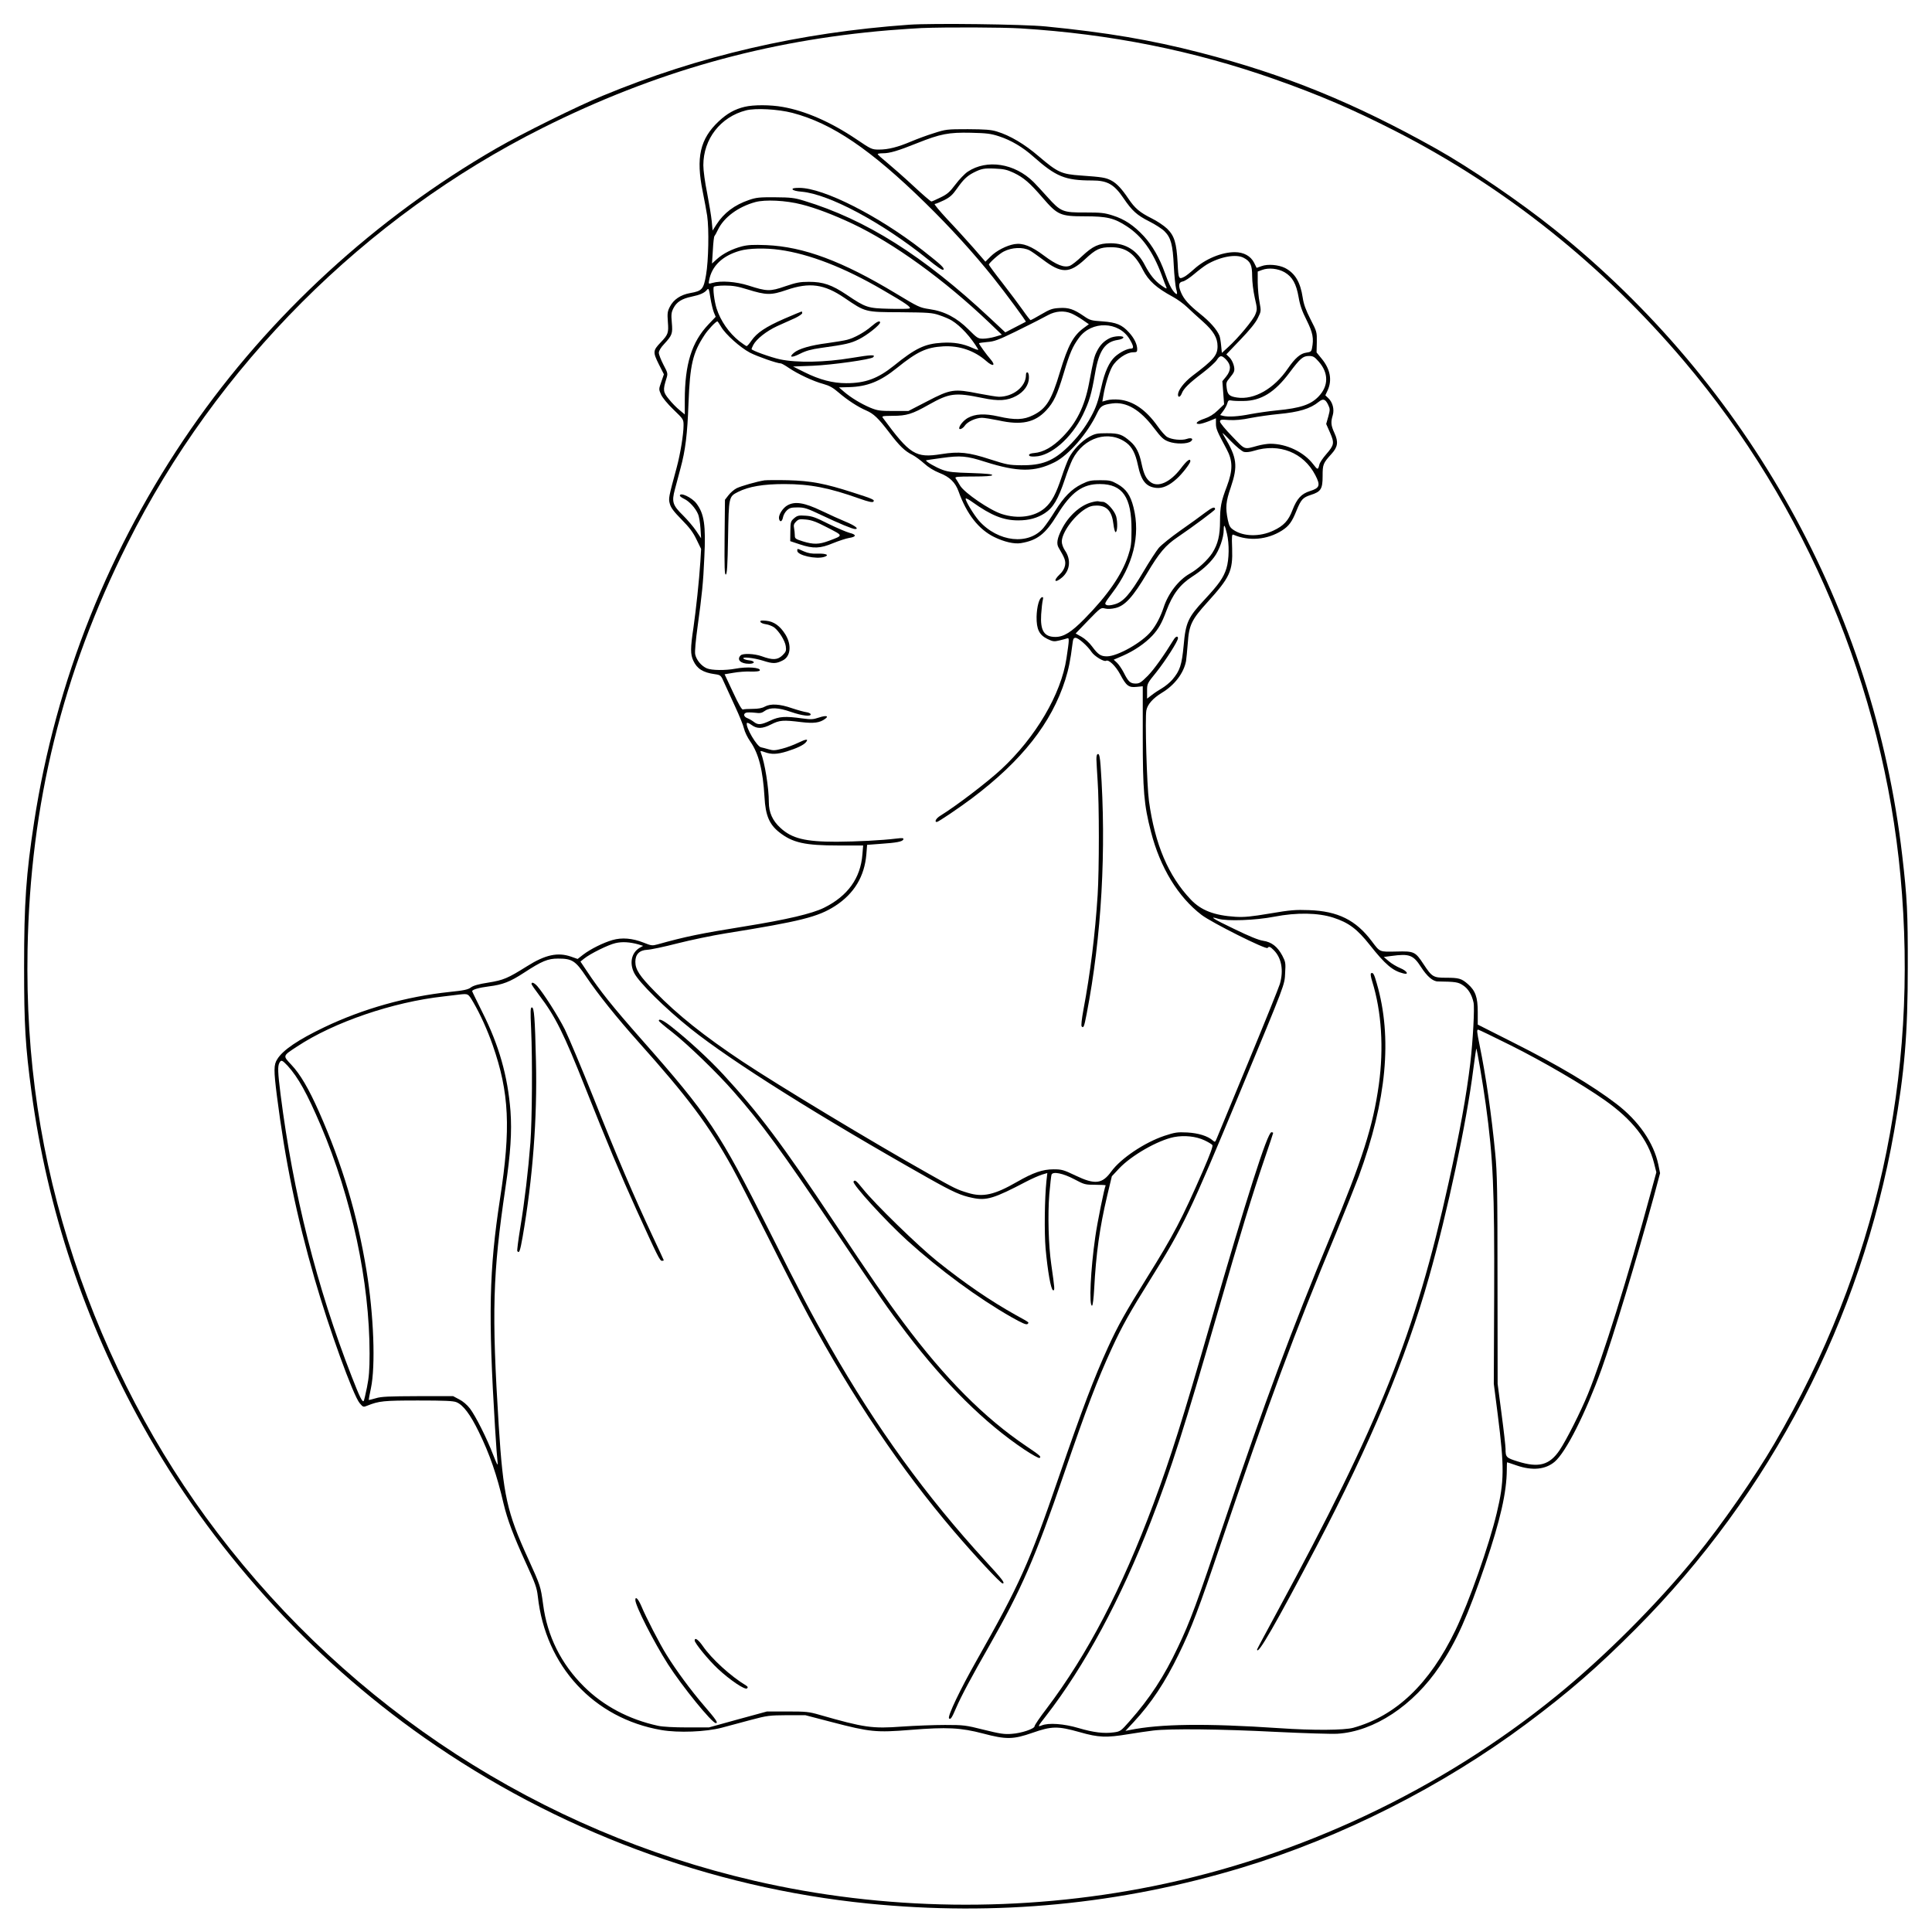 <?xml version="1.0" standalone="no"?>
<!DOCTYPE svg PUBLIC "-//W3C//DTD SVG 20010904//EN"
 "http://www.w3.org/TR/2001/REC-SVG-20010904/DTD/svg10.dtd">
<svg version="1.0" xmlns="http://www.w3.org/2000/svg"
 width="1563pt" height="1563pt" viewBox="0 0 1563 1563"
 preserveAspectRatio="xMidYMid meet">

<g transform="translate(0,1563) scale(0.1,-0.1)"
fill="#000" stroke="none">
<path d="M7355 15430 c-887 -63 -1696 -250 -2480 -575 -204 -84 -653 -306
-857 -424 -978 -564 -1836 -1351 -2472 -2270 -663 -958 -1094 -2038 -1270
-3181 -65 -425 -81 -654 -81 -1170 0 -476 10 -643 60 -1015 128 -949 429
-1853 898 -2695 551 -990 1347 -1873 2277 -2526 1070 -751 2313 -1216 3595
-1344 1038 -103 2037 -7 3020 290 806 244 1627 659 2305 1165 346 258 575 458
885 769 1091 1096 1820 2501 2089 4026 84 479 110 783 110 1325 1 439 -5 562
-45 905 -230 1983 -1241 3803 -2812 5063 -279 224 -690 504 -962 656 -661 370
-1222 599 -1905 775 -398 103 -761 164 -1250 212 -181 18 -919 27 -1105 14z
m905 -30 c723 -45 1395 -179 2050 -410 366 -129 637 -246 982 -422 887 -454
1674 -1082 2335 -1863 988 -1168 1606 -2639 1748 -4160 151 -1624 -194 -3180
-1018 -4590 -159 -273 -431 -664 -636 -915 -319 -392 -743 -816 -1131 -1131
-935 -761 -2081 -1301 -3265 -1539 -1061 -213 -2176 -198 -3225 45 -1725 399
-3258 1393 -4341 2815 -500 656 -890 1401 -1160 2210 -270 814 -392 1628 -376
2510 22 1177 281 2229 807 3280 721 1442 1924 2646 3360 3365 907 454 1805
707 2800 790 102 8 221 16 265 18 207 8 657 6 805 -3z"/>
<path d="M6025 14766 c-80 -19 -143 -54 -211 -118 -151 -142 -185 -293 -129
-568 14 -69 30 -156 36 -195 16 -109 11 -365 -9 -479 -20 -117 -32 -130 -129
-147 -77 -14 -134 -52 -164 -111 -19 -37 -21 -53 -16 -121 7 -90 3 -103 -58
-167 -63 -66 -64 -78 -16 -175 l42 -83 -21 -61 c-21 -60 -21 -60 -2 -103 11
-25 53 -76 101 -122 80 -77 81 -79 81 -127 0 -72 -26 -231 -55 -339 -67 -247
-68 -253 -56 -296 8 -31 32 -63 95 -127 64 -65 93 -103 121 -162 l37 -76 -6
-102 c-10 -156 -35 -386 -56 -535 -25 -164 -25 -216 -1 -267 30 -65 78 -96
174 -109 48 -7 49 -8 78 -74 17 -37 56 -123 88 -192 32 -69 64 -147 70 -174 6
-27 29 -74 51 -105 68 -97 102 -231 115 -451 8 -147 39 -219 118 -282 109 -86
207 -108 483 -108 l197 0 -6 -72 c-15 -193 -119 -337 -311 -432 -97 -48 -303
-96 -644 -151 -355 -57 -477 -82 -702 -145 -43 -12 -51 -11 -113 14 -91 36
-176 43 -252 21 -74 -21 -178 -73 -237 -118 l-45 -35 -54 19 c-107 37 -208 15
-354 -77 -158 -99 -191 -113 -313 -133 -79 -12 -121 -24 -142 -39 -23 -18 -57
-25 -174 -37 -348 -37 -700 -136 -1012 -285 -211 -101 -336 -185 -381 -259
-29 -45 -29 -88 -3 -296 67 -526 159 -974 305 -1480 117 -405 312 -944 365
-1007 27 -32 29 -33 61 -20 95 38 131 42 412 42 212 0 285 -3 310 -14 54 -22
112 -99 180 -239 88 -179 147 -349 201 -582 31 -129 78 -256 183 -485 74 -161
86 -195 94 -265 62 -564 453 -987 999 -1081 138 -24 361 -15 490 19 52 14 158
42 235 63 132 35 149 37 290 38 l150 0 215 -56 c310 -81 359 -85 635 -63 297
24 407 18 587 -29 189 -50 244 -49 402 6 155 54 202 55 380 5 153 -44 217 -46
392 -17 66 11 157 24 204 30 135 16 547 12 992 -11 227 -11 451 -18 498 -15
296 18 614 228 827 546 136 201 226 404 369 823 122 359 173 586 174 765 0 34
1 62 3 62 2 0 37 -12 78 -26 126 -43 231 -33 306 30 91 77 248 387 380 751 92
255 285 894 423 1397 l50 187 -14 69 c-37 177 -160 355 -341 493 -194 148
-471 313 -835 496 l-285 144 0 102 c0 120 -19 172 -79 225 -52 46 -74 52 -176
52 -104 0 -115 6 -183 109 -67 102 -76 107 -220 103 -139 -3 -132 -6 -199 83
-129 172 -275 244 -508 252 -108 4 -151 1 -315 -27 -155 -26 -206 -31 -280
-27 -172 11 -278 52 -361 139 -182 191 -291 448 -339 798 -17 125 -33 671 -21
733 9 48 53 98 125 142 104 62 178 161 196 257 3 18 9 83 14 143 10 149 31
192 159 333 182 201 206 252 200 435 -4 104 -2 117 11 111 126 -54 273 -41
392 34 56 36 81 69 118 162 37 90 51 105 115 126 82 26 96 48 96 152 0 95 3
104 71 179 52 57 58 97 25 169 -29 63 -31 89 -14 145 14 48 -1 105 -36 138
l-24 23 19 41 c37 82 21 169 -46 252 l-44 54 2 83 c1 82 1 84 -51 185 -38 75
-55 121 -63 175 -19 126 -62 198 -143 240 -52 26 -140 34 -190 15 l-40 -14
-20 41 c-28 55 -84 86 -157 86 -106 0 -239 -55 -330 -138 -30 -27 -64 -54 -76
-60 -47 -25 -50 -20 -56 111 -9 163 -26 219 -85 277 -26 25 -83 63 -126 84
-96 48 -135 81 -188 160 -54 80 -95 124 -140 147 -43 22 -72 27 -242 39 -160
11 -189 25 -342 155 -115 99 -233 169 -339 201 -48 15 -95 18 -235 19 -170 0
-178 -1 -277 -33 -56 -17 -138 -48 -183 -67 -106 -45 -184 -65 -258 -65 -59 0
-63 2 -186 85 -205 138 -411 228 -594 260 -100 18 -237 18 -307 1z m385 -49
c322 -84 635 -297 1078 -731 204 -200 389 -404 546 -600 107 -134 270 -356
265 -359 -2 -1 -41 -21 -85 -44 l-81 -42 -124 116 c-539 504 -1004 797 -1505
949 -78 24 -107 27 -234 28 -127 1 -153 -2 -211 -22 -117 -40 -203 -105 -262
-197 l-32 -50 -7 75 c-4 41 -21 143 -37 227 -18 88 -31 183 -31 226 0 213 139
391 345 444 77 20 259 10 375 -20z m1673 -190 c96 -31 192 -88 277 -164 183
-162 256 -193 475 -193 124 0 178 -31 254 -143 69 -102 109 -138 208 -188 48
-24 104 -60 124 -80 52 -52 67 -109 75 -279 4 -80 13 -164 19 -187 14 -46 8
-54 -17 -25 -22 25 -45 71 -74 154 -43 121 -102 223 -170 297 -81 87 -156 138
-253 168 -66 21 -94 24 -219 24 -184 -1 -200 5 -308 125 -43 48 -94 103 -112
121 -153 152 -378 187 -533 84 -24 -16 -69 -63 -99 -103 -46 -61 -66 -79 -120
-105 -36 -18 -70 -33 -75 -33 -6 0 -71 56 -145 125 -74 69 -170 153 -212 188
-42 34 -77 65 -77 70 -1 4 18 7 42 7 55 0 120 19 277 82 188 75 255 88 435 84
128 -3 161 -7 228 -29z m118 -295 c81 -39 129 -80 234 -202 121 -140 143 -150
341 -150 179 0 238 -14 340 -81 123 -80 211 -203 282 -394 16 -44 33 -89 38
-99 6 -16 -3 -12 -41 15 -53 37 -93 88 -132 162 -61 120 -153 179 -279 179
-96 -1 -142 -22 -231 -105 -38 -37 -82 -71 -97 -77 -47 -18 -109 6 -210 82
-103 77 -171 104 -239 93 -64 -11 -146 -53 -193 -100 l-42 -42 -98 113 c-55
62 -150 167 -213 233 -62 67 -107 121 -99 121 8 0 42 14 75 30 48 24 69 43
104 93 53 75 81 102 134 130 65 33 86 37 176 33 70 -3 97 -9 150 -34z m-1716
-256 c115 -29 257 -83 412 -156 334 -158 741 -452 1108 -802 l100 -96 -54 -16
c-30 -9 -74 -16 -98 -16 -41 0 -48 5 -117 74 -95 95 -195 148 -316 165 -80 12
-90 17 -274 128 -431 260 -744 377 -1046 390 -106 4 -148 2 -197 -10 -80 -21
-153 -58 -203 -103 l-40 -36 7 108 c3 60 9 111 13 114 3 3 17 27 29 53 48 99
163 184 301 222 80 22 248 14 375 -19z m1845 -372 c14 -7 61 -40 105 -73 151
-115 216 -115 341 0 90 84 122 99 212 99 120 0 191 -50 258 -183 46 -89 109
-146 242 -218 35 -19 87 -56 116 -84 28 -27 86 -80 128 -117 85 -76 118 -131
118 -199 0 -73 -30 -109 -205 -241 -67 -52 -114 -114 -115 -150 0 -28 19 -21
31 10 15 39 60 83 167 164 51 39 103 86 115 104 27 42 41 42 78 3 39 -42 39
-84 -1 -135 l-31 -38 7 -93 7 -94 -50 -48 c-35 -34 -68 -54 -109 -68 -60 -20
-83 -43 -42 -43 13 0 48 11 79 23 l56 23 0 -42 c0 -42 7 -60 86 -207 51 -95
52 -169 3 -300 -48 -126 -55 -166 -56 -283 0 -115 -17 -186 -62 -257 -37 -57
-115 -130 -183 -168 -90 -51 -174 -159 -211 -273 -24 -73 -61 -145 -101 -193
-72 -90 -272 -203 -358 -203 -50 0 -72 15 -120 80 -21 29 -58 63 -85 78 l-48
27 102 106 c100 103 103 105 136 96 21 -5 51 -4 84 4 77 18 142 90 255 280 99
167 150 227 246 292 128 87 305 219 305 227 0 24 -23 16 -81 -28 -35 -27 -125
-92 -201 -145 -75 -53 -153 -116 -173 -139 -20 -24 -78 -113 -128 -198 -106
-179 -160 -240 -230 -259 -30 -9 -55 -11 -66 -5 -18 8 -13 17 45 94 171 224
232 468 174 696 -25 98 -59 148 -130 188 -50 28 -63 31 -140 31 -76 0 -93 -4
-150 -32 -81 -40 -143 -103 -215 -218 -30 -49 -72 -110 -92 -134 -120 -145
-370 -117 -524 57 -44 51 -115 170 -106 179 4 3 28 -10 54 -29 153 -109 251
-148 371 -148 86 0 154 19 214 58 69 45 108 111 164 278 19 59 47 130 60 156
92 181 296 243 439 134 44 -34 71 -86 90 -176 27 -130 66 -178 148 -187 51 -6
106 18 167 74 44 39 110 125 110 142 0 27 -29 5 -78 -60 -86 -112 -185 -156
-246 -108 -36 28 -53 65 -71 149 -18 88 -44 138 -90 178 -65 57 -92 67 -190
67 -81 0 -95 -3 -143 -29 -64 -36 -132 -107 -165 -172 -13 -27 -39 -94 -57
-149 -46 -139 -81 -206 -136 -254 -83 -73 -219 -92 -351 -49 -98 32 -298 169
-335 228 -15 25 -31 52 -37 60 -8 13 10 15 142 15 102 0 152 4 154 11 3 8 -48
13 -169 17 -143 4 -183 8 -233 26 -53 19 -140 69 -133 77 2 1 59 10 128 19
151 21 200 17 349 -31 266 -84 401 -85 564 -3 113 57 266 234 342 395 28 59
43 69 123 80 115 15 225 -50 337 -198 61 -80 77 -95 120 -111 57 -21 153 -20
180 3 24 20 3 32 -34 19 -40 -14 -122 -6 -159 16 -15 9 -50 48 -77 87 -94 133
-199 205 -313 215 -31 3 -74 1 -95 -5 l-39 -11 7 42 c15 91 46 193 73 241 34
60 116 116 169 116 29 0 33 3 33 25 0 39 -24 89 -66 135 -57 63 -103 82 -216
90 -91 6 -101 9 -150 43 -82 56 -123 70 -198 65 -56 -3 -76 -10 -146 -51 -44
-26 -83 -47 -87 -47 -3 0 -32 37 -64 83 -32 45 -106 144 -165 220 -60 76 -108
142 -108 146 0 13 84 88 120 106 66 34 154 38 210 9z m-2024 5 c240 -33 524
-143 834 -324 192 -111 237 -143 217 -151 -9 -3 -83 -4 -164 -2 -172 4 -189 9
-343 113 -121 81 -191 105 -306 105 -73 0 -102 -6 -191 -36 -123 -43 -149 -42
-298 6 -101 32 -223 41 -292 21 -32 -9 -32 -9 -26 22 21 115 108 198 248 238
70 21 208 24 321 8z m3754 -64 c56 -29 70 -59 70 -149 0 -47 9 -119 21 -174
20 -88 21 -95 5 -135 -17 -45 -137 -190 -222 -267 l-49 -45 -6 60 c-3 33 -9
69 -14 80 -21 50 -77 113 -156 176 -91 73 -131 117 -155 174 -23 56 -19 82 15
88 16 3 57 30 91 59 34 29 80 64 103 78 107 63 235 87 297 55z m333 -118 c63
-37 94 -93 113 -202 11 -65 28 -113 65 -186 50 -101 59 -147 43 -227 -5 -26
-11 -30 -46 -35 -47 -6 -91 -44 -148 -127 -112 -165 -274 -257 -413 -236 -61
9 -76 23 -83 77 -6 41 -3 49 23 80 16 19 33 42 36 53 11 28 -10 89 -38 116
l-24 23 114 119 c75 78 124 138 141 175 27 55 27 56 14 127 -8 39 -14 111 -15
160 l0 89 35 13 c53 20 129 12 183 -19z m-4347 -138 c154 -48 192 -48 317 -5
186 64 305 48 469 -64 171 -116 164 -115 453 -116 228 -2 256 -4 315 -24 36
-12 81 -31 100 -43 72 -44 156 -136 214 -234 4 -7 -17 -1 -46 12 -77 35 -151
48 -248 42 -138 -8 -214 -44 -389 -186 -130 -104 -230 -141 -385 -141 -108 0
-216 28 -336 88 l-94 47 159 6 c161 7 471 51 489 69 22 22 -13 21 -176 -6
-216 -36 -441 -40 -578 -11 -77 17 -230 72 -230 83 0 3 6 17 14 33 26 49 106
112 194 153 48 21 113 51 145 65 31 15 57 33 57 40 0 7 -2 13 -5 13 -2 0 -65
-26 -139 -58 -151 -66 -223 -114 -267 -178 -16 -24 -34 -44 -39 -44 -4 0 -30
18 -58 39 -85 68 -152 164 -185 266 -18 58 -31 160 -22 175 3 5 44 10 89 10
65 0 105 -7 182 -31z m-271 -186 l15 -36 -58 -61 c-136 -143 -192 -321 -192
-615 l0 -114 -42 35 c-24 19 -63 59 -86 88 -48 58 -50 74 -21 167 13 41 12 45
-24 113 -20 39 -37 82 -37 96 0 15 16 43 44 72 64 70 69 83 61 172 -6 67 -4
83 14 118 25 49 68 76 146 92 67 14 105 30 125 56 13 15 16 7 27 -65 7 -44 20
-97 28 -118z m2893 -9 c20 -8 60 -31 89 -51 l52 -36 -37 -27 c-88 -63 -131
-142 -197 -360 -68 -228 -111 -297 -217 -349 -76 -38 -146 -41 -281 -10 -111
25 -187 21 -247 -12 -35 -20 -70 -62 -70 -84 0 -15 30 -2 45 21 21 32 88 63
138 64 20 0 81 -10 135 -21 184 -41 294 -18 386 81 60 65 88 122 142 302 48
161 72 216 123 285 102 140 322 134 409 -10 32 -53 37 -77 14 -77 -33 0 -90
-29 -131 -65 -47 -43 -84 -123 -110 -242 -26 -117 -44 -170 -83 -241 -50 -93
-111 -172 -189 -248 -118 -114 -209 -150 -379 -148 -97 1 -116 5 -250 48 -175
57 -251 65 -395 42 -208 -33 -253 -4 -472 293 -11 15 -4 16 80 17 111 0 157
14 289 89 171 96 214 101 438 55 129 -27 200 -22 272 17 63 34 101 89 102 145
1 24 -4 43 -11 45 -8 3 -13 -5 -13 -21 0 -94 -103 -176 -219 -176 -17 0 -90
12 -163 26 -200 40 -228 36 -416 -62 l-153 -79 -122 0 c-109 0 -128 3 -185 26
-78 33 -158 82 -213 129 l-42 36 80 2 c149 4 254 46 389 155 165 133 238 167
375 175 130 7 251 -34 347 -118 56 -50 81 -39 35 14 -31 35 -93 121 -93 129 0
2 30 7 66 10 57 4 89 16 223 81 86 43 170 84 186 93 17 9 54 29 84 44 61 33
130 38 189 13z m-2834 -108 c36 -62 154 -167 233 -209 60 -31 220 -87 250 -87
6 0 35 -16 64 -36 72 -49 199 -109 279 -130 50 -14 79 -30 125 -70 71 -61 157
-117 223 -145 60 -26 97 -61 187 -179 81 -107 125 -150 188 -181 23 -12 65
-43 94 -69 34 -31 78 -58 123 -76 83 -32 129 -77 155 -150 65 -182 162 -307
289 -369 80 -39 162 -58 215 -49 133 22 199 74 294 229 112 183 206 251 347
249 182 -1 255 -107 254 -369 0 -114 -4 -140 -27 -210 -51 -155 -166 -321
-352 -510 -108 -110 -169 -148 -237 -148 -91 0 -123 51 -115 182 3 47 9 99 13
115 5 22 4 28 -7 24 -22 -7 -41 -77 -43 -158 -1 -101 21 -146 87 -179 44 -21
54 -23 95 -13 26 6 55 14 64 17 20 8 19 -7 -4 -160 -43 -290 -250 -641 -528
-899 -117 -108 -367 -298 -492 -375 -35 -21 -51 -51 -29 -51 12 0 182 115 286
193 404 305 642 608 753 957 28 89 42 160 58 288 5 42 9 52 25 52 23 0 97 -65
130 -115 24 -35 101 -81 117 -71 21 13 78 -42 114 -109 49 -93 69 -109 133
-102 l50 5 0 -401 c0 -445 10 -558 66 -775 74 -290 220 -529 410 -674 81 -62
524 -284 534 -267 10 15 21 11 50 -18 63 -63 81 -164 49 -274 -9 -30 -124
-315 -256 -634 -132 -319 -246 -595 -254 -614 -13 -32 -15 -33 -32 -18 -40 36
-116 60 -207 65 -81 4 -99 1 -185 -27 -161 -54 -353 -183 -430 -289 -73 -101
-131 -108 -290 -32 -96 46 -111 50 -177 50 -88 0 -165 -27 -294 -101 -184
-106 -277 -127 -400 -89 -87 26 -105 35 -314 153 -460 259 -1223 719 -1510
910 -308 205 -524 377 -706 564 -125 127 -159 179 -159 242 0 60 33 94 96 97
27 1 137 24 245 52 107 27 283 64 390 81 606 97 748 133 886 222 154 100 237
239 252 418 l6 76 107 8 c132 9 180 18 186 36 4 11 -6 13 -54 7 -122 -15 -325
-25 -486 -26 -253 0 -361 26 -454 112 -64 58 -94 125 -94 208 0 118 -33 321
-65 402 -6 15 -3 15 32 3 54 -20 101 -18 179 6 80 25 135 51 154 74 24 29 2
27 -62 -4 -35 -17 -93 -39 -130 -48 -57 -15 -73 -16 -110 -5 -24 7 -51 14 -61
16 -33 5 -126 163 -115 196 2 6 19 -1 38 -15 45 -33 87 -32 160 5 67 34 97 36
242 18 101 -12 150 -6 193 26 34 24 8 30 -49 11 -48 -16 -63 -17 -137 -7 -137
19 -186 16 -257 -18 -75 -35 -100 -37 -134 -10 -14 11 -37 24 -52 30 -29 11
-35 35 -10 44 8 3 40 3 69 0 45 -6 58 -3 83 15 43 30 110 27 212 -9 90 -31
165 -40 158 -17 -3 6 -18 13 -34 15 -16 2 -68 16 -116 32 -100 35 -173 39
-221 13 -21 -12 -54 -18 -97 -18 -36 0 -71 -2 -79 -5 -9 -4 -34 39 -81 140
l-68 145 72 12 c39 7 102 12 140 10 44 -1 71 2 73 9 8 24 -103 32 -198 14 -79
-15 -191 -14 -231 3 -44 19 -85 68 -94 114 -4 22 4 111 20 227 35 256 45 349
54 556 13 261 -1 354 -64 437 -36 48 -134 94 -134 63 0 -5 16 -17 35 -26 42
-20 92 -75 112 -123 9 -20 17 -72 20 -116 l5 -80 -40 60 c-22 33 -70 89 -106
125 -85 83 -93 110 -66 211 11 41 31 117 45 169 40 147 56 275 65 530 12 309
34 404 128 547 28 44 93 113 106 113 2 0 16 -20 30 -44z m4835 -282 c81 -92
80 -197 -2 -282 -63 -66 -147 -94 -336 -112 -63 -6 -158 -20 -213 -30 -99 -20
-183 -25 -225 -14 l-22 6 25 33 c14 19 29 46 33 62 6 23 12 27 32 23 13 -3 58
-5 99 -4 142 1 253 70 372 229 87 116 109 135 158 135 33 0 44 -6 79 -46z m75
-347 c17 -36 17 -41 2 -97 l-17 -60 31 -70 c37 -85 34 -100 -31 -175 -27 -31
-52 -68 -55 -83 -11 -45 -14 -45 -49 1 -76 100 -216 167 -348 167 -24 0 -70
-7 -102 -16 -114 -31 -98 -37 -206 75 -55 56 -99 110 -99 120 0 16 7 18 73 13
50 -3 105 2 177 17 58 11 157 25 220 31 170 16 260 43 330 100 34 27 52 22 74
-23z m-680 -383 c18 -4 48 -1 80 9 206 64 402 -14 497 -197 43 -83 36 -104
-44 -129 -69 -22 -105 -61 -141 -154 -32 -85 -71 -127 -155 -166 -108 -51
-241 -49 -322 6 -28 19 -35 32 -46 82 -20 99 -16 146 24 262 59 175 51 240
-53 413 -24 40 -19 37 52 -37 47 -48 91 -84 108 -89z m-138 -661 c20 -84 18
-209 -4 -281 -24 -76 -61 -128 -177 -253 -133 -142 -153 -185 -169 -370 -15
-159 -30 -205 -92 -278 -20 -23 -57 -53 -82 -68 -26 -15 -64 -40 -84 -56 l-38
-29 0 61 c0 60 0 61 75 153 75 94 175 251 175 275 0 20 -18 15 -33 -9 -83
-135 -159 -241 -210 -294 -55 -55 -68 -64 -99 -64 -44 0 -60 15 -97 89 -16 31
-41 67 -55 80 l-26 24 74 32 c93 41 178 99 238 162 50 54 77 101 114 201 51
135 110 213 209 277 75 48 136 102 177 157 42 55 78 158 78 221 0 53 9 42 26
-30z m861 -3107 c124 -40 193 -92 295 -221 125 -158 185 -209 271 -230 49 -13
31 20 -25 43 -29 12 -71 37 -93 56 l-40 34 60 8 c147 20 178 9 241 -89 49 -76
96 -117 137 -117 143 -2 164 -5 204 -32 41 -27 70 -74 84 -138 10 -41 -5 -310
-26 -490 -32 -266 -84 -554 -176 -970 -269 -1220 -556 -1937 -1385 -3467 -90
-166 -164 -304 -164 -307 0 -57 151 206 481 834 437 834 723 1518 909 2175
150 529 305 1254 359 1684 12 91 23 166 24 168 5 4 54 -284 77 -452 60 -435
71 -693 68 -1540 l-3 -720 32 -250 c54 -426 53 -540 -8 -795 -63 -264 -222
-715 -335 -950 -209 -433 -481 -692 -826 -788 -74 -20 -323 -22 -598 -3 -597
40 -963 35 -1210 -15 l-35 -7 68 73 c141 152 252 319 362 545 103 210 163 368
340 892 392 1157 590 1691 938 2528 68 165 149 368 180 450 225 613 273 1121
145 1560 -21 75 -30 91 -46 81 -6 -4 -2 -30 10 -68 75 -242 94 -537 53 -833
-47 -337 -134 -609 -391 -1226 -314 -755 -536 -1352 -850 -2284 -234 -695
-285 -832 -385 -1042 -111 -235 -225 -410 -390 -597 -71 -81 -76 -84 -128 -91
-80 -11 -164 -1 -286 35 -118 35 -242 44 -298 21 -34 -13 -33 -10 33 74 314
404 608 949 852 1580 165 425 271 759 537 1680 183 635 282 960 385 1261 36
105 66 194 66 198 0 3 -6 6 -14 6 -32 0 -201 -530 -495 -1550 -221 -767 -321
-1086 -459 -1455 -257 -689 -532 -1217 -865 -1658 -54 -70 -97 -134 -97 -142
0 -21 -107 -57 -185 -62 -59 -5 -96 1 -225 33 -147 37 -163 39 -315 39 -88 0
-243 -6 -345 -13 -244 -18 -307 -9 -670 95 -86 25 -110 27 -260 27 l-165 0
-235 -64 -235 -65 -175 0 c-106 0 -199 5 -235 13 -236 51 -443 161 -600 317
-186 184 -298 410 -331 665 -20 147 -21 150 -120 368 -173 378 -203 515 -239
1077 -58 922 -49 1228 54 1925 42 280 53 454 41 621 -22 283 -93 533 -227 799
-45 91 -83 168 -83 171 0 13 55 29 135 39 112 14 170 36 285 111 144 94 192
114 275 114 114 0 141 -17 229 -149 94 -139 243 -326 420 -524 402 -450 567
-670 760 -1017 37 -66 166 -318 288 -560 121 -242 268 -528 326 -635 357 -661
750 -1244 1177 -1745 169 -198 380 -425 396 -425 24 0 -2 33 -135 178 -482
525 -885 1080 -1263 1742 -149 261 -237 428 -491 935 -402 800 -487 929 -1032
1546 -239 271 -334 390 -445 557 l-49 73 30 24 c48 39 195 112 253 125 54 13
116 9 185 -10 l39 -12 -30 -17 c-65 -40 -82 -124 -42 -203 39 -77 251 -286
456 -450 330 -264 1043 -712 1922 -1208 202 -114 265 -142 359 -161 113 -24
174 -5 437 133 44 23 100 47 124 55 l44 13 -7 -63 c-15 -143 -18 -417 -7 -547
17 -187 43 -332 60 -338 16 -5 14 12 -14 208 -23 159 -29 404 -16 568 7 79 15
151 18 159 11 28 94 11 186 -38 79 -42 86 -44 169 -44 47 0 85 -2 83 -5 -10
-17 -68 -301 -84 -417 -38 -262 -52 -562 -26 -556 6 2 13 61 17 135 15 285 44
495 105 753 l38 159 58 62 c99 106 314 229 445 255 84 16 178 6 246 -26 30
-14 58 -31 64 -38 7 -8 -16 -71 -77 -212 -170 -389 -236 -515 -451 -860 -176
-283 -235 -388 -316 -565 -113 -248 -207 -494 -400 -1055 -236 -688 -315 -864
-664 -1480 -130 -229 -237 -452 -222 -467 12 -12 22 3 56 82 40 94 129 260
268 503 261 458 374 716 607 1397 187 543 264 745 385 1010 84 182 143 288
316 565 263 421 317 534 720 1505 374 901 362 868 367 970 5 79 3 89 -23 139
-39 73 -87 110 -155 120 -36 5 -114 37 -233 95 -174 83 -212 108 -130 83 70
-21 301 -13 454 17 182 35 353 32 477 -8z m-6957 -686 c56 -96 114 -225 156
-345 134 -384 148 -671 59 -1245 -88 -574 -96 -937 -40 -1850 8 -135 18 -263
21 -285 3 -28 -7 -10 -36 65 -52 136 -142 314 -188 375 -23 30 -57 59 -87 74
l-49 26 -286 0 c-234 -1 -295 -3 -340 -17 -30 -9 -56 -15 -57 -14 -1 1 7 44
18 96 38 180 23 590 -36 951 -75 456 -195 856 -384 1284 -84 189 -152 305
-224 381 -70 75 -72 70 47 148 296 196 775 360 1186 405 52 6 109 13 125 15
74 8 72 9 115 -64z m8396 -349 c258 -129 580 -317 756 -441 223 -157 351 -320
399 -508 l19 -76 -41 -150 c-191 -707 -393 -1351 -513 -1645 -58 -142 -173
-370 -228 -452 -82 -122 -169 -146 -340 -92 -93 29 -98 34 -98 103 0 19 -14
145 -32 280 l-32 245 -1 840 c0 720 -3 866 -18 1020 -31 322 -76 631 -127 880
-22 109 -24 125 -11 125 4 0 125 -58 267 -129z m-9899 -163 c86 -95 157 -223
268 -483 251 -590 395 -1264 395 -1846 0 -133 -5 -193 -21 -272 -11 -55 -23
-105 -26 -110 -10 -16 -33 30 -97 195 -284 728 -475 1486 -576 2283 -23 181
-24 228 -10 256 15 27 22 24 67 -23z"/>
<path d="M6412 14098 c3 -8 33 -16 75 -19 221 -20 649 -249 1012 -541 83 -68
126 -97 133 -90 12 12 -18 40 -166 156 -360 281 -804 506 -999 506 -42 0 -58
-3 -55 -12z"/>
<path d="M7050 12990 c-53 -46 -137 -94 -197 -109 -23 -6 -95 -18 -160 -27
-134 -17 -232 -45 -271 -79 -43 -37 -17 -41 50 -7 47 24 90 36 168 47 202 28
242 37 310 71 66 33 170 116 170 135 0 19 -26 7 -70 -31z"/>
<path d="M8975 12893 c-46 -24 -75 -54 -100 -103 -23 -45 -27 -62 -65 -263
-35 -184 -101 -318 -215 -433 -78 -80 -155 -123 -228 -129 -27 -2 -42 -8 -42
-16 0 -10 14 -14 49 -12 128 4 295 150 386 336 54 112 70 168 100 341 31 180
80 251 183 266 22 3 42 11 45 18 6 18 -76 15 -113 -5z"/>
<path d="M6185 11744 c-64 -10 -189 -46 -226 -64 -21 -11 -50 -36 -66 -57
l-28 -36 -3 -305 c-2 -245 0 -303 10 -300 10 4 14 71 18 299 6 331 6 331 80
369 87 44 204 64 375 64 211 0 362 -30 612 -119 67 -24 101 -31 108 -24 15 15
-3 23 -163 74 -229 74 -341 95 -527 100 -88 2 -173 1 -190 -1z"/>
<path d="M8830 11566 c-91 -24 -186 -110 -240 -217 -37 -72 -45 -117 -26 -149
51 -86 59 -108 52 -146 -5 -24 -20 -50 -42 -70 -58 -55 -40 -76 20 -24 63 56
72 143 22 216 -15 22 -26 53 -26 72 0 71 94 203 189 264 34 21 57 28 95 28 82
-1 122 -47 134 -152 4 -34 12 -63 17 -63 15 0 18 78 5 127 -14 48 -77 118
-108 118 -11 0 -26 2 -34 4 -7 3 -33 -1 -58 -8z"/>
<path d="M6371 11542 c-37 -20 -73 -76 -69 -106 5 -33 25 -29 32 7 3 19 18 45
32 58 21 20 36 24 87 24 55 0 76 -7 192 -62 148 -70 252 -113 273 -113 34 0
-1 28 -74 58 -43 18 -133 58 -199 90 -139 66 -213 78 -274 44z"/>
<path d="M6424 11437 c-27 -24 -29 -30 -30 -105 l-1 -80 78 -26 c109 -36 164
-34 269 10 47 19 105 38 129 42 60 9 62 27 4 41 -26 7 -103 40 -171 73 -103
52 -132 63 -185 66 -56 4 -67 1 -93 -21z m270 -75 c131 -68 131 -62 10 -108
-79 -29 -122 -30 -208 -4 -61 19 -66 23 -66 49 0 16 -3 42 -6 59 -5 23 -1 35
16 52 20 20 30 22 80 17 45 -4 84 -18 174 -65z"/>
<path d="M6450 11174 c0 -36 152 -71 219 -49 44 14 15 28 -52 26 -49 -2 -78 3
-113 18 -56 25 -54 25 -54 5z"/>
<path d="M6152 10599 c3 -8 22 -16 44 -19 22 -3 51 -15 66 -25 41 -31 89 -109
95 -153 5 -36 2 -45 -25 -72 -41 -40 -80 -42 -170 -9 -59 21 -152 25 -170 7
-34 -34 -1 -68 68 -68 51 0 51 23 -1 28 -19 2 -38 8 -43 13 -20 18 80 8 157
-16 80 -26 106 -25 159 2 65 32 74 125 22 210 -43 69 -93 105 -155 111 -41 4
-51 2 -47 -9z"/>
<path d="M8870 9488 c1 -24 5 -104 10 -178 13 -182 13 -718 0 -921 -20 -317
-60 -637 -115 -928 -14 -77 -20 -130 -14 -135 15 -16 20 -2 40 101 121 624
161 1332 113 2006 -5 71 -11 97 -20 97 -10 0 -14 -13 -14 -42z"/>
<path d="M4300 7670 c0 -6 29 -48 64 -94 128 -168 196 -304 372 -748 171 -431
285 -703 412 -983 172 -378 190 -415 207 -415 8 0 15 2 15 4 0 2 -40 88 -89
192 -152 324 -295 658 -477 1117 -97 243 -203 494 -234 558 -56 111 -173 294
-224 352 -25 27 -46 35 -46 17z"/>
<path d="M4297 7303 c11 -250 8 -728 -6 -918 -17 -221 -47 -477 -82 -688 -16
-98 -27 -183 -24 -188 15 -23 23 0 43 114 82 473 119 960 108 1422 -8 351 -15
435 -33 435 -12 0 -13 -28 -6 -177z"/>
<path d="M5330 7372 c0 -5 48 -46 108 -92 125 -98 365 -330 496 -480 229 -260
389 -480 823 -1126 380 -565 419 -621 576 -828 316 -414 634 -729 954 -943 62
-41 117 -72 123 -68 16 10 6 19 -108 96 -337 227 -658 549 -993 999 -142 190
-270 376 -559 810 -425 638 -612 887 -901 1200 -115 124 -277 273 -416 383
-66 52 -103 70 -103 49z"/>
<path d="M6905 6071 c-12 -20 259 -318 437 -479 262 -237 569 -463 841 -618
87 -49 121 -64 130 -55 13 13 20 9 -93 71 -209 117 -410 254 -640 438 -151
121 -504 464 -600 585 -54 67 -64 75 -75 58z"/>
<path d="M5140 2686 c0 -47 147 -336 264 -520 114 -178 356 -476 387 -476 22
0 2 28 -96 142 -105 122 -224 283 -303 411 -51 80 -168 307 -204 395 -25 57
-48 81 -48 48z"/>
<path d="M5620 2358 c0 -21 111 -157 187 -228 98 -92 222 -175 237 -159 8 8 6
14 -8 23 -125 75 -279 216 -350 319 -37 53 -66 73 -66 45z"/>
</g>
</svg>
